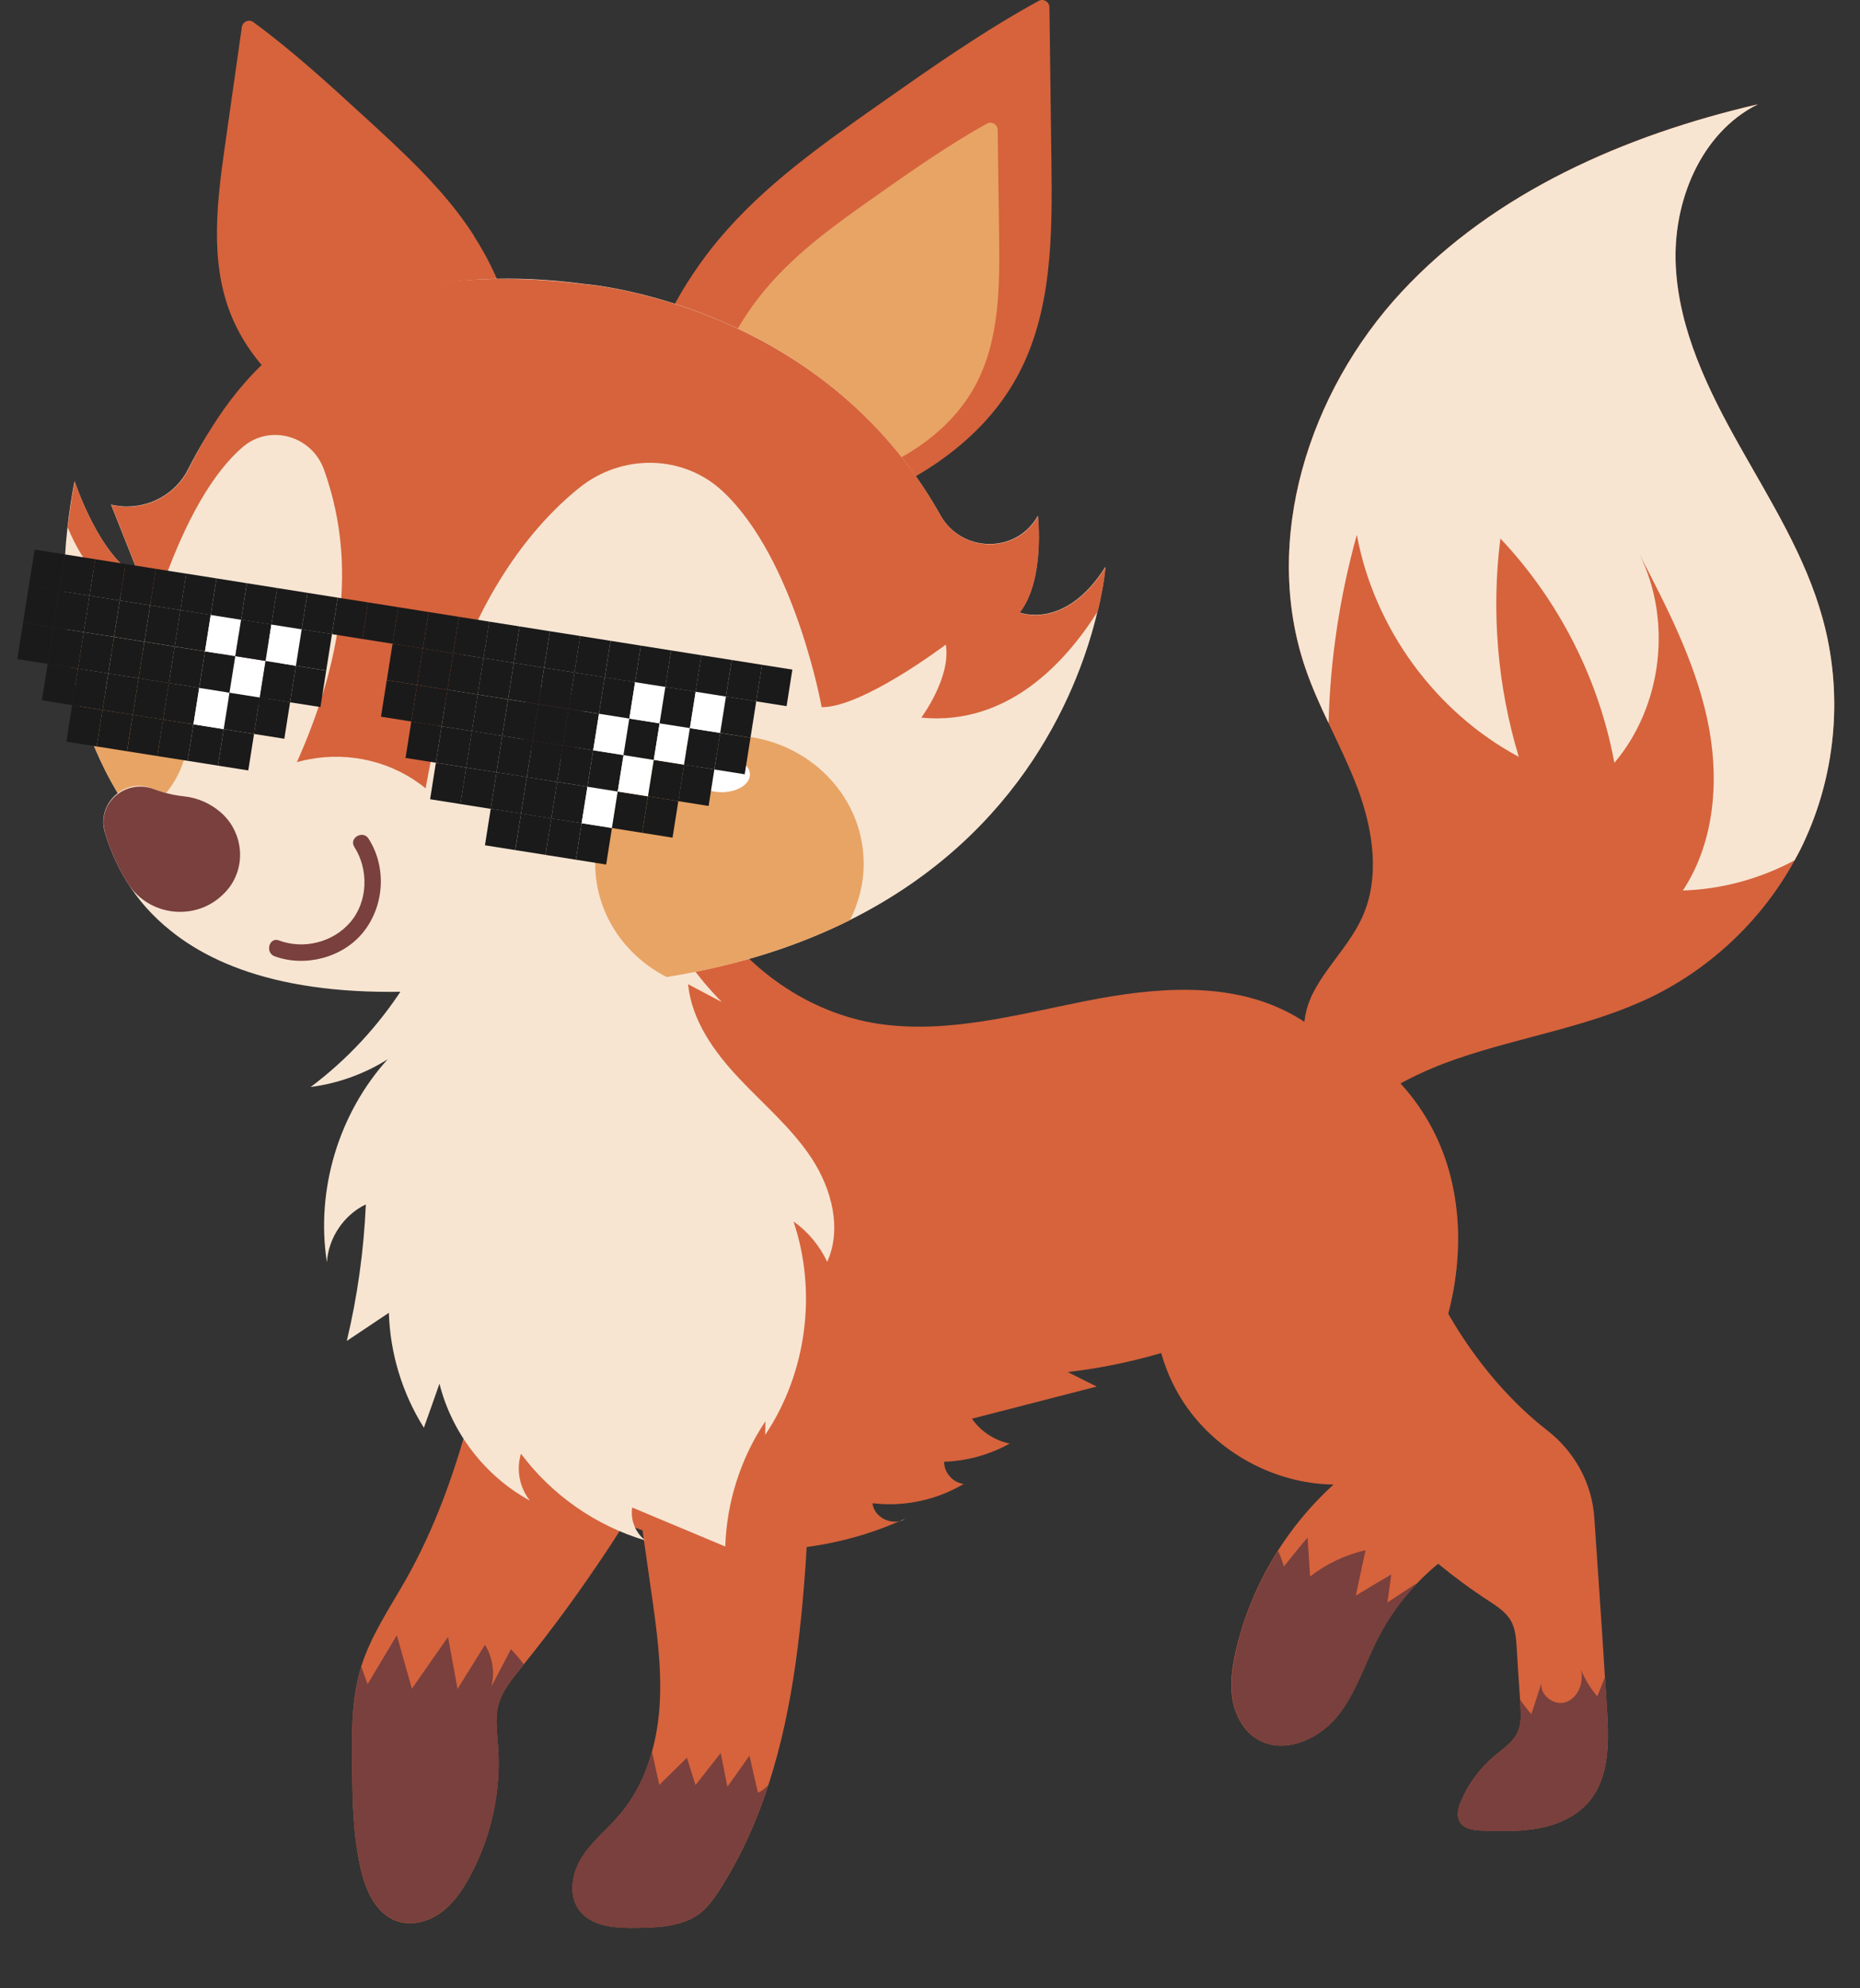 <svg width="29" height="31" viewBox="0 0 29 31" fill="none" xmlns="http://www.w3.org/2000/svg">
<rect x="0" y="0" width="29" height="31" fill="#333333" stroke="none"/>
<path d="M23.548 22.48C23.357 22.244 23.094 22.082 22.833 21.926C22.646 21.814 22.443 21.687 22.378 21.479C22.313 21.277 22.396 21.061 22.465 20.86C22.815 19.859 22.851 18.72 22.409 17.755C22.053 16.981 21.395 16.35 20.604 16.029C19.816 15.708 18.901 15.699 18.107 16.005L18.185 19.27C17.852 20.12 17.962 21.134 18.474 21.892C18.985 22.65 19.881 23.134 20.795 23.145C20.042 23.825 19.502 24.741 19.271 25.729C19.213 25.978 19.175 26.235 19.215 26.487C19.257 26.739 19.387 26.986 19.605 27.117C20.004 27.356 20.543 27.129 20.84 26.77C21.137 26.411 21.272 25.949 21.486 25.535C21.799 24.924 22.291 24.405 22.884 24.059C23.216 23.865 23.613 23.689 23.742 23.326C23.843 23.042 23.736 22.715 23.546 22.48H23.548Z" fill="#D6633C"/>
<g style="mix-blend-mode:multiply" opacity="0.55">
<path d="M23.743 23.326C23.614 23.689 23.219 23.865 22.886 24.059C22.724 24.155 22.568 24.262 22.423 24.382C22.296 24.483 22.18 24.594 22.069 24.712C21.839 24.957 21.641 25.234 21.487 25.535C21.273 25.949 21.139 26.409 20.842 26.77C20.544 27.129 20.006 27.358 19.608 27.117C19.389 26.984 19.259 26.739 19.217 26.487C19.175 26.237 19.217 25.98 19.271 25.729C19.4 25.18 19.623 24.654 19.926 24.179C20.167 23.798 20.461 23.45 20.794 23.145C19.879 23.134 18.983 22.65 18.471 21.892C17.962 21.134 17.849 20.12 18.183 19.27L18.105 16.005C18.899 15.699 19.812 15.708 20.602 16.029C21.391 16.35 22.051 16.983 22.407 17.757C22.795 18.602 22.815 19.58 22.577 20.483C22.543 20.612 22.505 20.735 22.461 20.86C22.392 21.061 22.309 21.275 22.374 21.478C22.439 21.685 22.642 21.812 22.829 21.925C23.089 22.081 23.353 22.244 23.544 22.478C23.734 22.712 23.841 23.038 23.74 23.325L23.743 23.326Z" fill="#D6633C"/>
</g>
<path d="M22.071 24.696V24.714C21.841 24.959 21.643 25.236 21.489 25.537C21.275 25.951 21.141 26.411 20.843 26.772C20.546 27.131 20.008 27.36 19.61 27.118C19.391 26.986 19.26 26.741 19.219 26.489C19.177 26.239 19.219 25.981 19.273 25.731C19.402 25.182 19.625 24.656 19.928 24.181C19.964 24.259 19.993 24.34 20.018 24.422C20.14 24.271 20.26 24.119 20.387 23.972C20.399 24.175 20.414 24.378 20.426 24.58C20.68 24.382 20.978 24.24 21.291 24.17C21.241 24.405 21.188 24.641 21.139 24.877C21.322 24.766 21.507 24.656 21.692 24.547C21.671 24.692 21.651 24.839 21.632 24.984C21.779 24.888 21.926 24.79 22.073 24.694L22.071 24.696Z" fill="#79403D"/>
<path d="M28.155 13.064C28.103 13.184 28.043 13.3 27.98 13.414C27.483 14.322 26.701 15.073 25.769 15.532C24.804 16.005 23.714 16.16 22.697 16.513C21.678 16.867 20.66 17.511 20.319 18.532L20.749 16.8C20.357 16.646 20.263 16.143 20.377 15.726C20.395 15.659 20.421 15.592 20.448 15.53C20.658 15.09 21.037 14.747 21.239 14.301C21.52 13.681 21.409 12.948 21.174 12.308C21.041 11.954 20.874 11.615 20.713 11.272C20.58 10.997 20.455 10.717 20.356 10.429C19.665 8.421 20.406 6.107 21.852 4.551C23.297 2.994 25.337 2.107 27.406 1.626C26.512 2.071 26.075 3.153 26.126 4.149C26.177 5.146 26.628 6.077 27.118 6.947C27.156 7.014 27.194 7.083 27.232 7.15C27.689 7.952 28.172 8.75 28.415 9.638C28.728 10.764 28.634 11.996 28.155 13.06V13.064Z" fill="#D6633C"/>
<g style="mix-blend-mode:multiply" opacity="0.55">
<path d="M28.155 13.064C28.103 13.184 28.043 13.3 27.979 13.414C27.483 14.323 26.701 15.073 25.769 15.532C24.804 16.006 23.714 16.16 22.697 16.513C21.677 16.867 20.66 17.511 20.319 18.532L20.749 16.8C20.357 16.646 20.263 16.143 20.377 15.726C22.071 15.556 23.748 15.043 25.101 14.022C26.605 12.888 27.651 11.066 27.555 9.189C27.517 8.503 27.337 7.834 27.232 7.154C27.689 7.955 28.172 8.753 28.415 9.642C28.728 10.768 28.634 12 28.155 13.064Z" fill="#D6633C"/>
</g>
<path d="M28.155 13.064C28.103 13.184 28.043 13.3 27.979 13.414C27.444 13.7 26.844 13.866 26.238 13.884C26.748 13.111 26.813 12.11 26.617 11.205C26.42 10.3 25.988 9.464 25.562 8.643C26.077 9.678 25.917 11.013 25.17 11.894C24.931 10.59 24.305 9.361 23.393 8.396C23.25 9.535 23.348 10.703 23.68 11.8C22.377 11.102 21.424 9.791 21.155 8.338C20.889 9.294 20.74 10.28 20.714 11.272C20.582 10.997 20.457 10.717 20.357 10.429C19.666 8.421 20.408 6.107 21.853 4.551C23.299 2.994 25.339 2.107 27.408 1.626C26.514 2.071 26.077 3.153 26.128 4.149C26.178 5.146 26.63 6.077 27.12 6.947C27.609 7.818 28.151 8.675 28.416 9.638C28.73 10.764 28.636 11.996 28.157 13.06L28.155 13.064Z" fill="#F7E5D2"/>
<path d="M24.779 28.085C24.586 28.314 24.298 28.446 24.004 28.502C23.71 28.558 23.409 28.549 23.11 28.54C22.98 28.535 22.829 28.518 22.762 28.408C22.704 28.312 22.735 28.185 22.78 28.083C22.894 27.813 23.072 27.572 23.295 27.383C23.435 27.265 23.6 27.16 23.669 26.993C23.721 26.866 23.714 26.727 23.705 26.591C23.705 26.56 23.701 26.529 23.7 26.498C23.681 26.226 23.663 25.958 23.647 25.686C23.638 25.543 23.627 25.392 23.556 25.269C23.477 25.129 23.333 25.04 23.199 24.951C22.931 24.777 22.673 24.587 22.425 24.382C21.054 23.247 20.044 21.676 19.597 19.953L21.607 17.502C21.746 18.668 22.111 19.669 22.581 20.485C23.03 21.266 23.58 21.879 24.124 22.302C24.552 22.634 24.824 23.129 24.858 23.669C24.913 24.509 24.971 25.279 25.023 26.148C25.034 26.315 25.045 26.487 25.056 26.663C25.085 27.158 25.096 27.704 24.779 28.083V28.085Z" fill="#D6633C"/>
<path d="M24.779 28.085C24.587 28.314 24.298 28.446 24.004 28.502C23.711 28.558 23.41 28.549 23.11 28.54C22.98 28.535 22.829 28.518 22.762 28.408C22.704 28.312 22.735 28.185 22.78 28.083C22.895 27.813 23.072 27.572 23.295 27.383C23.435 27.265 23.6 27.16 23.669 26.993C23.721 26.866 23.714 26.727 23.705 26.591C23.705 26.56 23.701 26.529 23.7 26.498C23.752 26.576 23.812 26.652 23.876 26.725C23.928 26.562 23.983 26.402 24.035 26.237C23.999 26.417 24.222 26.6 24.407 26.54C24.605 26.478 24.699 26.23 24.648 26.03C24.71 26.181 24.797 26.324 24.904 26.448C24.945 26.348 24.984 26.248 25.023 26.148C25.034 26.315 25.045 26.487 25.056 26.663C25.085 27.158 25.096 27.704 24.779 28.083V28.085Z" fill="#79403D"/>
<path d="M14.027 23.718C14.056 23.711 14.085 23.7 14.11 23.682C14.083 23.695 14.054 23.705 14.027 23.718Z" fill="#F7E5D2"/>
<path d="M20.134 19.114C19.911 18.962 19.637 18.909 19.371 18.869C17.278 18.55 15.143 18.697 13.031 18.844L6.56 20.004C6.93 21.56 8.026 22.929 9.466 23.629C10.876 24.317 12.59 24.348 14.026 23.716C13.845 23.762 13.622 23.631 13.604 23.437C14.094 23.497 14.603 23.388 15.026 23.136C14.857 23.118 14.717 22.958 14.721 22.79C15.076 22.779 15.43 22.681 15.742 22.507C15.506 22.458 15.29 22.317 15.154 22.119C15.802 21.952 16.451 21.785 17.099 21.618C16.948 21.542 16.797 21.468 16.647 21.392C17.8 21.259 18.926 20.893 19.937 20.32C20.152 20.198 20.379 20.044 20.444 19.805C20.515 19.544 20.357 19.264 20.136 19.112L20.134 19.114Z" fill="#D6633C"/>
<path d="M12.588 23.967C12.51 25.265 12.382 26.596 11.983 27.822C11.798 28.393 11.553 28.941 11.228 29.451C11.141 29.588 11.043 29.728 10.913 29.83C10.643 30.036 10.276 30.053 9.935 30.058C9.603 30.064 9.213 30.042 9.023 29.77C8.854 29.529 8.923 29.188 9.083 28.941C9.244 28.694 9.482 28.509 9.67 28.283C9.908 28.002 10.069 27.664 10.166 27.307C10.229 27.08 10.267 26.845 10.283 26.611C10.325 26.011 10.238 25.407 10.153 24.808C9.955 23.428 9.759 22.048 9.562 20.668L12.411 19.507C12.712 20.969 12.675 22.478 12.588 23.968V23.967Z" fill="#D6633C"/>
<path d="M11.981 27.822C11.796 28.393 11.551 28.941 11.226 29.451C11.139 29.588 11.041 29.728 10.911 29.83C10.641 30.037 10.274 30.053 9.933 30.058C9.601 30.064 9.212 30.042 9.021 29.77C8.852 29.529 8.921 29.188 9.081 28.941C9.242 28.695 9.48 28.509 9.669 28.283C9.906 28.002 10.068 27.664 10.164 27.307C10.204 27.481 10.24 27.654 10.28 27.828C10.423 27.688 10.568 27.545 10.711 27.405C10.755 27.547 10.798 27.69 10.844 27.831C10.976 27.664 11.105 27.498 11.237 27.331C11.272 27.507 11.306 27.683 11.341 27.858C11.457 27.697 11.569 27.536 11.685 27.372C11.729 27.565 11.772 27.759 11.818 27.951C11.881 27.922 11.939 27.878 11.982 27.822H11.981Z" fill="#79403D"/>
<path d="M9.95 20.627C10.121 21.44 10.289 22.298 10.035 23.09C9.916 23.462 9.708 23.803 9.492 24.13C9.079 24.76 8.636 25.368 8.164 25.952C8.15 25.972 8.135 25.99 8.121 26.008C7.978 26.184 7.827 26.365 7.77 26.583C7.714 26.792 7.751 27.009 7.765 27.224C7.817 27.93 7.658 28.65 7.317 29.272C7.201 29.484 7.058 29.69 6.861 29.829C6.664 29.967 6.401 30.032 6.175 29.947C5.86 29.83 5.704 29.478 5.628 29.152C5.501 28.612 5.495 28.053 5.49 27.5C5.483 26.997 5.481 26.486 5.626 26.004C5.628 25.998 5.63 25.992 5.631 25.985C5.785 25.495 6.081 25.063 6.334 24.617C7.211 23.058 7.545 21.266 7.868 19.508L9.954 20.626L9.95 20.627Z" fill="#D6633C"/>
<g style="mix-blend-mode:multiply" opacity="0.55">
<path d="M7.865 19.509C7.697 20.423 7.526 21.346 7.277 22.241C7.418 22.587 7.585 22.919 7.8 23.225C8.194 23.784 8.732 24.156 9.359 24.33C9.403 24.262 9.45 24.195 9.495 24.127C9.711 23.8 9.918 23.462 10.038 23.087C10.292 22.295 10.123 21.437 9.953 20.625L7.868 19.506L7.865 19.509Z" fill="#D6633C"/>
</g>
<path d="M8.165 25.95C8.151 25.97 8.136 25.988 8.122 26.006C7.979 26.182 7.828 26.362 7.771 26.581C7.715 26.79 7.752 27.007 7.766 27.221C7.818 27.927 7.659 28.648 7.318 29.27C7.202 29.481 7.059 29.688 6.862 29.826C6.665 29.965 6.402 30.029 6.176 29.944C5.861 29.827 5.705 29.476 5.629 29.149C5.502 28.609 5.496 28.051 5.491 27.497C5.484 26.994 5.482 26.484 5.627 26.002C5.629 25.996 5.631 25.989 5.632 25.983C5.666 26.075 5.697 26.166 5.731 26.258C5.883 26.005 6.035 25.749 6.187 25.496C6.266 25.773 6.343 26.052 6.422 26.329C6.609 26.061 6.797 25.79 6.985 25.523C7.035 25.793 7.084 26.062 7.134 26.332C7.277 26.103 7.418 25.874 7.561 25.645C7.681 25.838 7.719 26.079 7.659 26.299C7.762 26.105 7.864 25.908 7.966 25.713C8.038 25.789 8.106 25.868 8.169 25.95L8.165 25.95Z" fill="#79403D"/>
<path d="M21.402 19.573C21.003 20.175 20.239 20.423 19.52 20.488C18.801 20.554 18.067 20.483 17.363 20.639C16.426 20.849 15.63 21.442 14.766 21.867C14.405 22.043 14.008 22.186 13.611 22.26C13.053 22.362 12.49 22.322 12.014 22.034C12.082 22.166 12.151 22.298 12.222 22.433C11.319 22.485 10.399 22.157 9.734 21.544C9.712 21.702 9.69 21.861 9.67 22.019C9.007 21.7 8.466 21.136 8.178 20.458C8.194 20.697 8.209 20.938 8.223 21.178C7.592 20.594 7.173 19.787 7.057 18.936C6.99 19.141 6.921 19.344 6.854 19.545C6.312 18.86 6.343 17.785 6.923 17.13C6.753 17.289 6.522 17.384 6.288 17.389C7.07 16.727 7.371 15.554 6.999 14.602L10.459 12.328C10.483 12.988 10.697 13.628 11.05 14.181V14.185C11.64 15.108 12.608 15.797 13.695 15.962C14.777 16.123 15.865 15.817 16.939 15.605C18.011 15.393 19.186 15.289 20.147 15.817C20.956 16.259 21.498 17.119 21.65 18.029C21.739 18.557 21.696 19.132 21.402 19.578V19.573Z" fill="#D6633C"/>
<g style="mix-blend-mode:multiply" opacity="0.55">
<path d="M13.611 22.26C13.053 22.362 12.49 22.322 12.014 22.034C12.082 22.166 12.151 22.298 12.222 22.433C11.319 22.485 10.399 22.157 9.734 21.544C9.712 21.702 9.69 21.861 9.67 22.019C9.007 21.7 8.466 21.136 8.178 20.458C8.194 20.697 8.209 20.938 8.223 21.178C7.592 20.594 7.173 19.787 7.057 18.936C6.99 19.141 6.921 19.344 6.854 19.545C6.312 18.86 6.343 17.785 6.923 17.13C6.753 17.289 6.522 17.384 6.288 17.389C7.07 16.727 7.371 15.554 6.999 14.602L10.459 12.328C10.483 12.988 10.697 13.628 11.05 14.181V14.185C11.477 15.324 12.166 16.363 13.058 17.188C12.819 17.048 12.579 16.907 12.342 16.767C13.23 17.627 14.027 18.691 14.132 19.921C14.202 20.728 13.97 21.537 13.609 22.262L13.611 22.26Z" fill="#D6633C"/>
</g>
<path d="M11.934 22.153C11.934 22.226 11.932 22.3 11.93 22.372C12.576 21.41 12.744 20.142 12.371 19.043C12.597 19.203 12.78 19.422 12.897 19.674C13.13 19.159 12.967 18.539 12.659 18.066C12.349 17.592 11.908 17.222 11.522 16.811C11.134 16.399 10.784 15.909 10.728 15.345C10.904 15.438 11.078 15.53 11.254 15.623C10.539 14.899 10.051 13.954 9.873 12.953L7.106 13.443C6.8 14.83 5.98 16.098 4.843 16.948C5.269 16.892 5.683 16.744 6.045 16.515C5.28 17.358 4.921 18.555 5.097 19.68C5.12 19.3 5.362 18.941 5.704 18.778C5.673 19.494 5.574 20.209 5.407 20.907C5.626 20.76 5.844 20.615 6.063 20.468C6.082 21.099 6.272 21.725 6.609 22.26C6.691 22.032 6.771 21.803 6.852 21.573C7.043 22.34 7.567 23.02 8.263 23.397C8.1 23.196 8.046 22.911 8.123 22.665C8.602 23.308 9.293 23.791 10.062 24.017C9.908 23.901 9.826 23.696 9.857 23.504C10.341 23.707 10.824 23.909 11.308 24.112C11.33 23.419 11.549 22.733 11.935 22.157L11.934 22.153Z" fill="#F7E5D2"/>
<g style="mix-blend-mode:multiply" opacity="0.44">
<path d="M11.152 21.087C11.152 21.141 11.15 21.194 11.149 21.248C11.622 20.543 11.745 19.613 11.471 18.807C11.638 18.923 11.772 19.085 11.858 19.27C12.03 18.892 11.91 18.437 11.684 18.091C11.457 17.745 11.134 17.473 10.849 17.17C10.565 16.867 10.309 16.508 10.267 16.096C10.396 16.163 10.525 16.232 10.652 16.299C10.127 15.768 9.77 15.077 9.64 14.342L7.61 14.701C7.386 15.719 6.785 16.647 5.951 17.271C6.263 17.23 6.566 17.121 6.832 16.952C6.272 17.57 6.009 18.448 6.136 19.273C6.152 18.996 6.33 18.733 6.582 18.611C6.56 19.137 6.488 19.661 6.365 20.173C6.524 20.066 6.686 19.959 6.845 19.85C6.858 20.312 6.997 20.771 7.246 21.165C7.306 20.996 7.366 20.829 7.424 20.661C7.563 21.225 7.948 21.721 8.457 21.999C8.338 21.852 8.298 21.642 8.356 21.46C8.706 21.932 9.214 22.285 9.777 22.452C9.663 22.367 9.603 22.217 9.627 22.077C9.982 22.226 10.336 22.374 10.691 22.523C10.708 22.015 10.867 21.511 11.15 21.089L11.152 21.087Z" fill="#F7E5D2"/>
</g>
<path d="M11.217 3.721C11.914 2.89 12.81 2.259 13.696 1.635C14.509 1.064 15.323 0.491 16.194 0.014C16.268 -0.028 16.362 0.029 16.362 0.114C16.373 0.912 16.382 1.71 16.393 2.508C16.408 3.659 16.409 4.871 15.854 5.881C15.314 6.867 14.306 7.526 13.243 7.896C12.672 6.8 11.676 5.803 10.459 4.854C10.67 4.45 10.924 4.069 11.216 3.721H11.217Z" fill="#D6633C"/>
<path d="M11.938 4.506C12.427 3.922 13.058 3.478 13.68 3.039C14.235 2.649 14.794 2.258 15.387 1.927C15.461 1.886 15.555 1.94 15.555 2.027C15.563 2.569 15.57 3.112 15.577 3.654C15.588 4.465 15.588 5.315 15.198 6.026C14.817 6.72 14.108 7.183 13.361 7.442C12.85 6.534 12.2 5.816 11.404 5.304C11.551 5.019 11.731 4.753 11.936 4.508L11.938 4.506Z" fill="#E8A465"/>
<path d="M7.391 3.679C6.936 2.968 6.306 2.392 5.684 1.822C5.124 1.309 4.562 0.794 3.949 0.344C3.882 0.295 3.784 0.337 3.771 0.42C3.686 1.022 3.599 1.624 3.514 2.227C3.387 3.115 3.265 4.049 3.592 4.885C3.911 5.701 4.624 6.31 5.407 6.7L7.859 4.631C7.737 4.299 7.58 3.978 7.387 3.681L7.391 3.679Z" fill="#D6633C"/>
<g style="mix-blend-mode:multiply" opacity="0.55">
<path d="M7.391 3.679C7.228 3.423 7.039 3.184 6.84 2.957C6.15 3.119 5.42 3.159 4.808 3.532C4.228 3.888 3.898 4.499 3.713 5.139C4.07 5.826 4.711 6.35 5.411 6.699L7.862 4.629C7.741 4.298 7.583 3.977 7.391 3.679Z" fill="#D6633C"/>
</g>
<path d="M1.047 9.99C1.178 11.129 1.577 12.037 2.088 12.752C3.506 14.73 5.797 15.267 5.797 15.267C7.598 15.472 9.116 15.438 10.394 15.231C11.524 15.052 12.465 14.738 13.252 14.344C15.97 12.986 16.843 10.676 17.113 9.526C17.216 9.101 17.235 8.837 17.235 8.837C16.609 9.832 15.896 9.549 15.896 9.549C16.295 9.038 16.181 8.042 16.181 8.042C16.174 8.053 16.168 8.062 16.163 8.073C15.816 8.639 14.984 8.61 14.661 8.031C12.793 4.704 9.116 4.428 9.116 4.428C5.171 3.902 3.606 5.984 2.935 7.312C2.75 7.68 2.375 7.897 1.976 7.897C1.896 7.897 1.814 7.886 1.731 7.868L2.184 9.007C1.559 8.722 1.162 7.5 1.162 7.5C1.114 7.745 1.08 7.984 1.053 8.213C0.98 8.86 0.986 9.45 1.047 9.988V9.99Z" fill="#F7E5D2"/>
<path d="M1.053 8.217C1.593 9.528 2.442 9.395 2.442 9.395C2.892 8.032 3.37 7.33 3.775 6.978C4.197 6.604 4.861 6.789 5.051 7.321C5.641 8.962 5.253 10.665 4.386 12.398L6.636 12.293C7.108 9.549 8.29 8.2 9.034 7.604C9.692 7.074 10.646 7.081 11.266 7.658C12.398 8.713 12.811 11.026 12.811 11.026C13.451 11.031 14.746 10.05 14.746 10.05C14.833 10.561 14.364 11.189 14.364 11.189C15.715 11.319 16.62 10.32 17.117 9.529C17.22 9.105 17.238 8.84 17.238 8.84C16.612 9.836 15.9 9.553 15.9 9.553C16.299 9.042 16.184 8.046 16.184 8.046C16.177 8.057 16.172 8.066 16.166 8.077C15.82 8.643 14.988 8.614 14.665 8.035C12.797 4.707 9.119 4.432 9.119 4.432C4.948 3.906 3.61 5.988 2.939 7.315C2.754 7.683 2.378 7.901 1.979 7.901C1.9 7.901 1.818 7.89 1.735 7.872L2.188 9.011C1.562 8.726 1.165 7.504 1.165 7.504C1.118 7.749 1.084 7.988 1.056 8.217H1.053Z" fill="#D6633C"/>
<path d="M9.28 13.463C9.28 14.232 9.734 14.897 10.394 15.233C11.524 15.053 12.465 14.739 13.252 14.346C13.388 14.078 13.466 13.78 13.466 13.465C13.466 12.362 12.527 11.466 11.371 11.466C10.216 11.466 9.28 12.362 9.28 13.465V13.463Z" fill="#E8A465"/>
<path d="M1.047 9.99C1.178 11.129 1.577 12.037 2.088 12.752C2.587 12.516 2.931 12.007 2.931 11.417C2.931 10.598 2.268 9.934 1.448 9.934C1.308 9.934 1.172 9.952 1.047 9.99Z" fill="#E8A465"/>
<path d="M1.633 12.972C1.782 13.476 2.077 14.047 2.663 14.513C3.501 15.188 4.934 15.648 7.367 15.393C7.367 15.393 7.598 14.35 7.313 13.332C6.928 11.96 5.311 11.388 4.087 12.117C3.827 12.273 3.512 12.398 3.158 12.42C2.91 12.437 2.643 12.4 2.364 12.29C1.941 12.123 1.504 12.534 1.633 12.97V12.972Z" fill="#F7E5D2"/>
<path d="M4.351 14.664C4.74 14.805 5.191 14.693 5.461 14.379C5.739 14.056 5.75 13.557 5.525 13.205C5.436 13.066 5.657 12.937 5.746 13.075C6.033 13.523 5.993 14.132 5.657 14.542C5.336 14.934 4.756 15.082 4.283 14.91C4.128 14.854 4.196 14.605 4.351 14.662V14.664Z" fill="#79403D"/>
<path d="M1.635 12.975C1.711 13.232 1.825 13.508 1.998 13.778C2.326 14.291 3.059 14.368 3.487 13.936C3.488 13.934 3.492 13.931 3.494 13.929C3.849 13.577 3.818 12.995 3.443 12.667C3.282 12.527 3.082 12.438 2.87 12.416C2.718 12.4 2.562 12.364 2.4 12.304C1.96 12.137 1.503 12.523 1.637 12.975H1.635Z" fill="#79403D"/>
<path d="M8.1 11.227C8.085 11.562 8.347 11.905 8.662 11.86C9.021 11.809 9.224 11.263 9.01 10.937C8.829 10.663 8.441 10.634 8.227 10.89C8.143 10.989 8.105 11.107 8.1 11.225V11.227Z" fill="#79403D"/>
<path d="M3.385 10.384C3.37 10.719 3.632 11.062 3.947 11.017C4.306 10.966 4.509 10.42 4.295 10.094C4.114 9.82 3.726 9.791 3.512 10.046C3.429 10.146 3.39 10.264 3.385 10.382V10.384Z" fill="#79403D"/>
<g style="mix-blend-mode:screen" opacity="0.42">
<path d="M2.785 12.739C2.785 12.892 2.587 13.015 2.344 13.015C2.101 13.015 1.903 12.892 1.903 12.739C1.903 12.587 2.101 12.464 2.344 12.464C2.587 12.464 2.785 12.587 2.785 12.739Z" fill="#79403D"/>
</g>
<path d="M11.693 12.076C11.693 12.228 11.495 12.351 11.252 12.351C11.009 12.351 10.811 12.228 10.811 12.076C10.811 11.923 11.009 11.8 11.252 11.8C11.495 11.8 11.693 11.923 11.693 12.076Z" fill="white"/>
<path d="M2.163 10.485C2.163 10.638 1.965 10.761 1.722 10.761C1.479 10.761 1.281 10.638 1.281 10.485C1.281 10.333 1.479 10.21 1.722 10.21C1.965 10.21 2.163 10.333 2.163 10.485Z" fill="white"/>
<g clip-path="url(#clip0_99_45257)">
<path d="M0.36 9.707L0.833 9.781L0.743 10.351L0.27 10.276L0.36 9.707Z" fill="#1A1A1A"/>
<path d="M0.45 9.137L0.923 9.212L0.833 9.781L0.36 9.706L0.45 9.137Z" fill="#1A1A1A"/>
<path d="M0.54 8.569L1.013 8.644L0.923 9.214L0.45 9.139L0.54 8.569Z" fill="#1A1A1A"/>
<path d="M0.743 10.35L1.216 10.425L1.126 10.994L0.653 10.919L0.743 10.35Z" fill="#1A1A1A"/>
<path d="M0.833 9.781L1.306 9.856L1.216 10.426L0.743 10.351L0.833 9.781Z" fill="#1A1A1A"/>
<path d="M0.923 9.212L1.396 9.287L1.306 9.856L0.833 9.781L0.923 9.212Z" fill="#1A1A1A"/>
<path d="M1.013 8.644L1.486 8.719L1.396 9.288L0.923 9.214L1.013 8.644Z" fill="#1A1A1A"/>
<path d="M1.125 10.994L1.598 11.069L1.508 11.638L1.035 11.563L1.125 10.994Z" fill="#1A1A1A"/>
<path d="M1.215 10.424L1.688 10.499L1.598 11.069L1.125 10.994L1.215 10.424Z" fill="#1A1A1A"/>
<path d="M1.305 9.856L1.778 9.931L1.688 10.501L1.215 10.426L1.305 9.856Z" fill="#1A1A1A"/>
<path d="M1.395 9.287L1.868 9.362L1.778 9.93L1.305 9.856L1.395 9.287Z" fill="#1A1A1A"/>
<path d="M1.485 8.719L1.958 8.794L1.868 9.363L1.395 9.288L1.485 8.719Z" fill="#1A1A1A"/>
<path d="M1.598 11.069L2.071 11.143L1.98 11.713L1.508 11.638L1.598 11.069Z" fill="#1A1A1A"/>
<path d="M1.688 10.499L2.161 10.574L2.071 11.144L1.598 11.069L1.688 10.499Z" fill="#1A1A1A"/>
<path d="M1.778 9.931L2.251 10.006L2.161 10.575L1.688 10.501L1.778 9.931Z" fill="#1A1A1A"/>
<path d="M1.868 9.362L2.341 9.437L2.251 10.005L1.778 9.93L1.868 9.362Z" fill="#1A1A1A"/>
<path d="M1.958 8.794L2.431 8.869L2.341 9.438L1.868 9.363L1.958 8.794Z" fill="#1A1A1A"/>
<path d="M2.071 11.143L2.544 11.218L2.453 11.788L1.981 11.713L2.071 11.143Z" fill="#1A1A1A"/>
<path d="M2.161 10.574L2.634 10.649L2.543 11.219L2.071 11.144L2.161 10.574Z" fill="#1A1A1A"/>
<path d="M2.251 10.006L2.724 10.081L2.633 10.65L2.161 10.575L2.251 10.006Z" fill="#1A1A1A"/>
<path d="M2.341 9.437L2.814 9.512L2.724 10.08L2.251 10.005L2.341 9.437Z" fill="#1A1A1A"/>
<path d="M2.431 8.869L2.904 8.944L2.814 9.513L2.341 9.438L2.431 8.869Z" fill="#1A1A1A"/>
<path d="M2.543 11.218L3.016 11.293L2.925 11.862L2.453 11.788L2.543 11.218Z" fill="#1A1A1A"/>
<path d="M2.633 10.649L3.106 10.724L3.016 11.293L2.543 11.218L2.633 10.649Z" fill="#1A1A1A"/>
<path d="M2.723 10.081L3.196 10.156L3.105 10.725L2.633 10.65L2.723 10.081Z" fill="#1A1A1A"/>
<path d="M2.813 9.512L3.286 9.586L3.196 10.155L2.723 10.08L2.813 9.512Z" fill="#1A1A1A"/>
<path d="M2.903 8.943L3.376 9.018L3.286 9.588L2.813 9.513L2.903 8.943Z" fill="#1A1A1A"/>
<path d="M3.016 11.293L3.488 11.368L3.398 11.937L2.925 11.862L3.016 11.293Z" fill="#1A1A1A"/>
<path d="M3.106 10.724L3.579 10.799L3.488 11.368L3.016 11.293L3.106 10.724Z" fill="white"/>
<path d="M3.196 10.156L3.669 10.23L3.578 10.8L3.106 10.725L3.196 10.156Z" fill="#1A1A1A"/>
<path d="M3.286 9.586L3.759 9.661L3.669 10.23L3.196 10.155L3.286 9.586Z" fill="white"/>
<path d="M3.376 9.018L3.849 9.093L3.759 9.663L3.286 9.588L3.376 9.018Z" fill="#1A1A1A"/>
<path d="M3.488 11.368L3.961 11.443L3.871 12.012L3.398 11.937L3.488 11.368Z" fill="#1A1A1A"/>
<path d="M3.579 10.799L4.051 10.874L3.961 11.443L3.488 11.368L3.579 10.799Z" fill="#1A1A1A"/>
<path d="M3.669 10.23L4.141 10.305L4.051 10.875L3.578 10.8L3.669 10.23Z" fill="white"/>
<path d="M3.759 9.661L4.232 9.736L4.142 10.305L3.669 10.23L3.759 9.661Z" fill="#1A1A1A"/>
<path d="M3.849 9.093L4.322 9.168L4.231 9.738L3.759 9.663L3.849 9.093Z" fill="#1A1A1A"/>
<path d="M4.051 10.873L4.523 10.948L4.433 11.518L3.96 11.443L4.051 10.873Z" fill="#1A1A1A"/>
<path d="M4.141 10.305L4.613 10.38L4.523 10.95L4.05 10.875L4.141 10.305Z" fill="#1A1A1A"/>
<path d="M4.231 9.736L4.704 9.811L4.614 10.38L4.141 10.305L4.231 9.736Z" fill="white"/>
<path d="M4.321 9.168L4.794 9.243L4.703 9.812L4.231 9.737L4.321 9.168Z" fill="#1A1A1A"/>
<path d="M4.613 10.38L5.086 10.455L4.996 11.024L4.523 10.95L4.613 10.38Z" fill="#1A1A1A"/>
<path d="M4.704 9.811L5.176 9.886L5.086 10.454L4.614 10.38L4.704 9.811Z" fill="#1A1A1A"/>
<path d="M4.794 9.243L5.266 9.318L5.176 9.887L4.703 9.812L4.794 9.243Z" fill="#1A1A1A"/>
<path d="M5.266 9.318L5.739 9.392L5.648 9.962L5.176 9.887L5.266 9.318Z" fill="#1A1A1A"/>
<path d="M5.738 9.392L6.211 9.467L6.121 10.037L5.648 9.962L5.738 9.392Z" fill="#1A1A1A"/>
<path d="M6.03 10.605L6.503 10.68L6.413 11.249L5.94 11.174L6.03 10.605Z" fill="#1A1A1A"/>
<path d="M6.121 10.036L6.593 10.11L6.503 10.679L6.031 10.604L6.121 10.036Z" fill="#1A1A1A"/>
<path d="M6.211 9.467L6.683 9.542L6.593 10.111L6.12 10.037L6.211 9.467Z" fill="#1A1A1A"/>
<path d="M6.413 11.248L6.886 11.323L6.796 11.892L6.323 11.817L6.413 11.248Z" fill="#1A1A1A"/>
<path d="M6.503 10.68L6.976 10.754L6.886 11.324L6.413 11.249L6.503 10.68Z" fill="#1A1A1A"/>
<path d="M6.593 10.11L7.066 10.185L6.976 10.754L6.503 10.679L6.593 10.11Z" fill="#1A1A1A"/>
<path d="M6.683 9.542L7.156 9.617L7.066 10.186L6.593 10.111L6.683 9.542Z" fill="#1A1A1A"/>
<path d="M6.796 11.892L7.269 11.967L7.179 12.536L6.706 12.461L6.796 11.892Z" fill="#1A1A1A"/>
<path d="M6.886 11.323L7.359 11.398L7.269 11.967L6.796 11.892L6.886 11.323Z" fill="#1A1A1A"/>
<path d="M6.976 10.754L7.449 10.829L7.359 11.399L6.886 11.324L6.976 10.754Z" fill="#1A1A1A"/>
<path d="M7.066 10.185L7.539 10.26L7.449 10.829L6.976 10.754L7.066 10.185Z" fill="#1A1A1A"/>
<path d="M7.156 9.617L7.629 9.692L7.539 10.261L7.066 10.186L7.156 9.617Z" fill="#1A1A1A"/>
<path d="M7.268 11.967L7.741 12.041L7.651 12.611L7.178 12.536L7.268 11.967Z" fill="#1A1A1A"/>
<path d="M7.358 11.397L7.831 11.472L7.741 12.042L7.268 11.967L7.358 11.397Z" fill="#1A1A1A"/>
<path d="M7.448 10.829L7.921 10.904L7.831 11.473L7.358 11.399L7.448 10.829Z" fill="#1A1A1A"/>
<path d="M7.538 10.26L8.011 10.335L7.921 10.903L7.448 10.829L7.538 10.26Z" fill="#1A1A1A"/>
<path d="M7.628 9.692L8.101 9.767L8.011 10.336L7.538 10.261L7.628 9.692Z" fill="#1A1A1A"/>
<path d="M7.651 12.61L8.124 12.684L8.033 13.254L7.561 13.179L7.651 12.61Z" fill="#1A1A1A"/>
<path d="M7.741 12.041L8.214 12.116L8.123 12.686L7.651 12.611L7.741 12.041Z" fill="#1A1A1A"/>
<path d="M7.831 11.472L8.304 11.547L8.214 12.117L7.741 12.042L7.831 11.472Z" fill="#1A1A1A"/>
<path d="M7.921 10.904L8.394 10.979L8.304 11.548L7.831 11.473L7.921 10.904Z" fill="#1A1A1A"/>
<path d="M8.011 10.335L8.484 10.41L8.394 10.978L7.921 10.903L8.011 10.335Z" fill="#1A1A1A"/>
<path d="M8.101 9.767L8.574 9.842L8.484 10.411L8.011 10.336L8.101 9.767Z" fill="#1A1A1A"/>
<path d="M8.124 12.684L8.597 12.759L8.506 13.329L8.034 13.254L8.124 12.684Z" fill="#1A1A1A"/>
<path d="M8.214 12.116L8.687 12.191L8.596 12.761L8.123 12.686L8.214 12.116Z" fill="#1A1A1A"/>
<path d="M8.304 11.547L8.777 11.622L8.686 12.191L8.214 12.117L8.304 11.547Z" fill="#1A1A1A"/>
<path d="M8.394 10.979L8.867 11.054L8.777 11.623L8.304 11.548L8.394 10.979Z" fill="#1A1A1A"/>
<path d="M8.484 10.41L8.957 10.485L8.867 11.053L8.394 10.978L8.484 10.41Z" fill="#1A1A1A"/>
<path d="M8.574 9.842L9.047 9.916L8.957 10.486L8.484 10.411L8.574 9.842Z" fill="#1A1A1A"/>
<path d="M8.596 12.759L9.069 12.834L8.978 13.404L8.506 13.329L8.596 12.759Z" fill="#1A1A1A"/>
<path d="M8.686 12.191L9.159 12.266L9.068 12.835L8.596 12.761L8.686 12.191Z" fill="#1A1A1A"/>
<path d="M8.776 11.622L9.249 11.697L9.158 12.266L8.686 12.191L8.776 11.622Z" fill="#1A1A1A"/>
<path d="M8.866 11.054L9.339 11.129L9.249 11.698L8.776 11.623L8.866 11.054Z" fill="#1A1A1A"/>
<path d="M8.956 10.485L9.429 10.559L9.339 11.128L8.866 11.053L8.956 10.485Z" fill="#1A1A1A"/>
<path d="M9.046 9.916L9.519 9.991L9.429 10.561L8.956 10.486L9.046 9.916Z" fill="#1A1A1A"/>
<path d="M9.069 12.834L9.541 12.909L9.451 13.479L8.978 13.404L9.069 12.834Z" fill="#1A1A1A"/>
<path d="M9.159 12.266L9.631 12.341L9.541 12.91L9.068 12.835L9.159 12.266Z" fill="white"/>
<path d="M9.249 11.697L9.722 11.772L9.631 12.341L9.159 12.266L9.249 11.697Z" fill="#1A1A1A"/>
<path d="M9.339 11.129L9.812 11.204L9.721 11.773L9.248 11.698L9.339 11.129Z" fill="white"/>
<path d="M9.429 10.559L9.902 10.634L9.812 11.203L9.339 11.128L9.429 10.559Z" fill="#1A1A1A"/>
<path d="M9.519 9.991L9.992 10.066L9.902 10.636L9.429 10.561L9.519 9.991Z" fill="#1A1A1A"/>
<path d="M9.631 12.341L10.103 12.416L10.013 12.985L9.541 12.91L9.631 12.341Z" fill="#1A1A1A"/>
<path d="M9.722 11.772L10.194 11.847L10.103 12.416L9.631 12.341L9.722 11.772Z" fill="white"/>
<path d="M9.812 11.204L10.284 11.278L10.193 11.848L9.721 11.773L9.812 11.204Z" fill="#1A1A1A"/>
<path d="M9.902 10.634L10.374 10.709L10.284 11.278L9.812 11.203L9.902 10.634Z" fill="white"/>
<path d="M9.992 10.066L10.464 10.141L10.374 10.71L9.902 10.636L9.992 10.066Z" fill="#1A1A1A"/>
<path d="M10.104 12.416L10.576 12.491L10.486 13.06L10.013 12.985L10.104 12.416Z" fill="#1A1A1A"/>
<path d="M10.194 11.847L10.666 11.921L10.576 12.491L10.103 12.416L10.194 11.847Z" fill="#1A1A1A"/>
<path d="M10.284 11.278L10.757 11.353L10.666 11.923L10.193 11.848L10.284 11.278Z" fill="white"/>
<path d="M10.374 10.709L10.847 10.784L10.757 11.352L10.284 11.278L10.374 10.709Z" fill="#1A1A1A"/>
<path d="M10.464 10.141L10.937 10.216L10.846 10.785L10.373 10.71L10.464 10.141Z" fill="#1A1A1A"/>
<path d="M10.666 11.921L11.138 11.996L11.048 12.566L10.575 12.491L10.666 11.921Z" fill="#1A1A1A"/>
<path d="M10.756 11.353L11.229 11.428L11.138 11.997L10.665 11.922L10.756 11.353Z" fill="#1A1A1A"/>
<path d="M10.846 10.784L11.319 10.859L11.229 11.427L10.756 11.352L10.846 10.784Z" fill="white"/>
<path d="M10.936 10.216L11.409 10.29L11.318 10.86L10.845 10.785L10.936 10.216Z" fill="#1A1A1A"/>
<path d="M11.229 11.428L11.701 11.503L11.611 12.072L11.138 11.997L11.229 11.428Z" fill="#1A1A1A"/>
<path d="M11.319 10.859L11.791 10.934L11.701 11.502L11.229 11.427L11.319 10.859Z" fill="#1A1A1A"/>
<path d="M11.409 10.29L11.882 10.365L11.791 10.935L11.318 10.86L11.409 10.29Z" fill="#1A1A1A"/>
<path d="M11.881 10.365L12.354 10.44L12.264 11.01L11.791 10.935L11.881 10.365Z" fill="#1A1A1A"/>
</g>
<defs>
<clipPath id="clip0_99_45257">
<rect width="15.31" height="4.031" fill="white" transform="matrix(-0.988 -0.156 -0.156 0.988 15.752 10.395)"/>
</clipPath>
</defs>
</svg>
